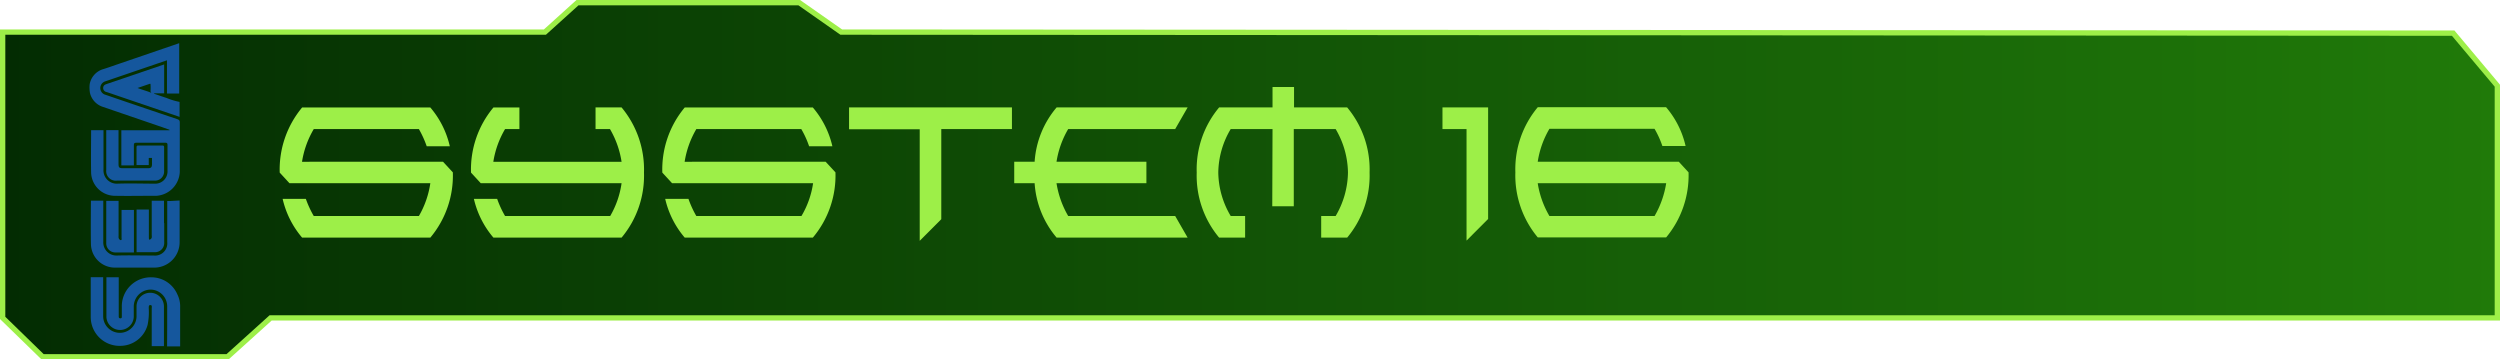 <svg xmlns="http://www.w3.org/2000/svg" xmlns:xlink="http://www.w3.org/1999/xlink" viewBox="0 0 470.58 67.66"><defs><style>.bcce44b8-bbe1-4dc1-a1b1-0a8824b9c13b{stroke:#9def48;stroke-miterlimit:10;fill:url(#a9e64efc-654a-4a35-816b-6f1f55b64192);}.bd3627a3-2610-4343-9774-80cc91ce1ab9{fill:#9def48;}.b600ce38-12e8-42c6-ac88-3d890938a670{fill:#15579d;}</style><linearGradient id="a9e64efc-654a-4a35-816b-6f1f55b64192" x1="0.5" y1="33.83" x2="470.08" y2="33.83" gradientUnits="userSpaceOnUse"><stop offset="0" stop-color="#032c02"/><stop offset="1" stop-color="#207a09"/></linearGradient></defs><g id="b509bb36-2c4d-44d7-8c98-c9fb263d8785" data-name="texte"><polygon class="bcce44b8-bbe1-4dc1-a1b1-0a8824b9c13b" points="0.5 6.04 102.57 6.04 108.7 0.5 150.44 0.5 158.35 6.04 461.77 6.24 470.08 16.13 470.08 59.84 50.94 59.84 42.83 67.16 8.02 67.16 0.5 59.84 0.5 6.04"/><path class="bd3627a3-2610-4343-9774-80cc91ce1ab9" d="M83.39,30.44l1.85,2A18.17,18.17,0,0,1,81,44.73H56.87a17.11,17.11,0,0,1-3.67-7.3h4.37a18.67,18.67,0,0,0,1.49,3.23H78.85A17.23,17.23,0,0,0,81,34.49H54.49l-1.84-2a18.25,18.25,0,0,1,4.22-12.26H81a17.11,17.11,0,0,1,3.67,7.3H80.32a18.89,18.89,0,0,0-1.47-3.23H59.06a17.33,17.33,0,0,0-2.21,6.15Z"/><path class="bd3627a3-2610-4343-9774-80cc91ce1ab9" d="M90.5,34.49l-1.84-2a18.2,18.2,0,0,1,4.22-12.26h4.89v4.07h-2.7a17.33,17.33,0,0,0-2.21,6.15H117a17.44,17.44,0,0,0-2.18-6.15h-2.72V20.22H117a18.25,18.25,0,0,1,4.22,12.26A18.17,18.17,0,0,1,117,44.73H92.88a17.13,17.13,0,0,1-3.68-7.3h4.38a18.67,18.67,0,0,0,1.49,3.23h19.79A17,17,0,0,0,117,34.49Z"/><path class="bd3627a3-2610-4343-9774-80cc91ce1ab9" d="M155.41,30.44l1.85,2A18.12,18.12,0,0,1,153,44.73H128.89a17.13,17.13,0,0,1-3.68-7.3h4.38a18.61,18.61,0,0,0,1.48,3.23h19.79a16.86,16.86,0,0,0,2.19-6.17H126.51l-1.84-2a18.2,18.2,0,0,1,4.22-12.26H153a17.13,17.13,0,0,1,3.68,7.3h-4.38a17.47,17.47,0,0,0-1.47-3.23H131.07a17.49,17.49,0,0,0-2.2,6.15Z"/><path class="bd3627a3-2610-4343-9774-80cc91ce1ab9" d="M177.18,41.26l-4.06,4.07v-21h-13.3V20.22h30.66v4.07h-13.3Z"/><path class="bd3627a3-2610-4343-9774-80cc91ce1ab9" d="M215.79,34.49H198.87a17.66,17.66,0,0,0,2.2,6.17h20.14l2.34,4.07H198.89a17.59,17.59,0,0,1-4.14-10.24h-3.84V30.44h3.84a17.53,17.53,0,0,1,4.14-10.22h24.66l-2.34,4.07H201.07a17.49,17.49,0,0,0-2.2,6.15h16.92Z"/><path class="bd3627a3-2610-4343-9774-80cc91ce1ab9" d="M239.53,24.29h-7.87a16.33,16.33,0,0,0-2.34,8.19,16.37,16.37,0,0,0,2.34,8.18h2.71v4.07h-4.89a18.17,18.17,0,0,1-4.22-12.25,18.14,18.14,0,0,1,4.22-12.26h10.05V16.38h4.05v3.84h10a18.19,18.19,0,0,1,4.22,12.26,18.22,18.22,0,0,1-4.22,12.25h-4.89V40.66h2.72a16.55,16.55,0,0,0,2.32-8.18,16.5,16.5,0,0,0-2.32-8.19h-7.88V38.82h-4.05Z"/><path class="bd3627a3-2610-4343-9774-80cc91ce1ab9" d="M276.05,24.29h-4.53V20.22h8.59v21l-4.06,4.07Z"/><path class="bd3627a3-2610-4343-9774-80cc91ce1ab9" d="M289.45,30.44H316l1.84,2a18.22,18.22,0,0,1-4.22,12.25H289.46a18.22,18.22,0,0,1-4.22-12.25,18.19,18.19,0,0,1,4.22-12.26h24.15a17,17,0,0,1,3.67,7.3h-4.37a17.47,17.47,0,0,0-1.47-3.23H291.65A17.3,17.3,0,0,0,289.45,30.44Zm0,4.05a17.46,17.46,0,0,0,2.2,6.17h19.79a17.83,17.83,0,0,0,2.19-6.17Z"/></g><g id="b9fc3cf6-2ec4-47ff-9782-f289856d1f9f" data-name="sega"><path class="b600ce38-12e8-42c6-ac88-3d890938a670" d="M33.73,8.1l0,4.1s0,2.09,0,4.95v.45H32.57l-1.14,0c0-1.76,0-3.95,0-5.7,0-.18,0-.55,0-.55L24.83,13.6l-4.95,1.69a1.33,1.33,0,0,0-1,1.29,1.31,1.31,0,0,0,1,1.27q6.72,2.31,13.46,4.57c.45.15.5.32.5.71q0,4.62,0,9.24a4.71,4.71,0,0,1-4.31,4.48c-2.72,0-5.44.06-8.16,0a4.51,4.51,0,0,1-4.22-4.39c-.05-2.54,0-5.41,0-7.95h2.33v.41c0,2.33,0,4.67,0,7a2.5,2.5,0,0,0,2.66,2.65c2.31-.08,4.61,0,6.92,0a2.31,2.31,0,0,0,2.47-2.47c0-1.6,0-3.2,0-4.79,0-.37-.11-.45-.46-.44-1.79,0-3.59,0-5.38,0-.42,0-.49.12-.49.51,0,1.11,0,3.35,0,3.35v.4H22.84V24.52H31.9l0-.1-2.26-.79L19.23,20.07a3.62,3.62,0,0,1-2.3-2.6,6,6,0,0,1-.05-1.61A3.62,3.62,0,0,1,19.48,13c.75-.23,1.5-.5,2.25-.76l12-4.11Zm-2.26,53c0-1.11,0-2.23,0-3.35a3.16,3.16,0,0,0-3.12-3.24,3.2,3.2,0,0,0-3.17,3.26c0,.63,0,1.25,0,1.87a2.58,2.58,0,0,1-5.15.09c0-2.41,0-5.13,0-7.54h2.32s0,4.81,0,7v.29c0,.23,0,.44.31.44s.27-.22.27-.43c0-.56,0-1.12,0-1.67a5.45,5.45,0,0,1,5.64-5.62,5.32,5.32,0,0,1,4.81,3.2,5.07,5.07,0,0,1,.53,2.45c0,1.45,0,4.35,0,4.35l0,3H31.45S31.47,62.32,31.47,61.09Z"/><path class="b600ce38-12e8-42c6-ac88-3d890938a670" d="M17.08,56.26V52.18h2.34s0,5,0,7.33a3.14,3.14,0,1,0,6.28,0c0-.62,0-1.25,0-1.87a2.58,2.58,0,1,1,5.16.1c0,2.28,0,5.12,0,7.41H28.56s0-4.87,0-7.07c0-.25.12-.65-.25-.66s-.3.4-.31.66a11.84,11.84,0,0,1-.22,3.09,5.34,5.34,0,0,1-5.18,3.93,5.42,5.42,0,0,1-5.52-5.42c0-1.15,0-2.3,0-3.45ZM33.81,37.74v.51c0,2.46,0,4.92,0,7.38a4.78,4.78,0,0,1-4.56,4.74c-2.61,0-5.22,0-7.82,0A4.51,4.51,0,0,1,17.12,46c-.06-2.64,0-8.23,0-8.23l1.16,0h1.16v.45c0,2.44,0,4.89,0,7.33a2.47,2.47,0,0,0,2.52,2.55c2.34-.07,4.68,0,7,0a2.3,2.3,0,0,0,2.52-2.52c0-2.43,0-7.74,0-7.74h.5ZM29,17.64c.79.27,1.57.55,2.36.8a12.16,12.16,0,0,0,2.34.72c.13,0,.1.14.1.23V22L23.38,18.45c-1.11-.37-2.21-.76-3.33-1.13a.76.76,0,0,1-.63-.73c0-.44.25-.64.64-.77l10.43-3.55.41-.14c0,1.54,0,3.54,0,5.09v.35H29Zm-.34-.07a.48.48,0,0,1-.32-.54,9.19,9.19,0,0,0,0-1.05c0-.11,0-.26-.16-.2l-2.29.78c1,.4,1.92.59,2.77,1ZM25.44,34H22a1.8,1.8,0,0,1-2-2c0-2.35,0-4.7,0-7.05v-.45h2.31V25c0,2,0,3.93,0,5.89,0,.62.15.77.75.77h4.82c.55,0,.72-.17.73-.74,0-.29,0-.91,0-1.19H28v.34l0,1H25.7V29.85s0-1.41,0-2.11c0-.28.09-.35.35-.35h4.48c.26,0,.36.05.36.34,0,1.51,0,3,0,4.55A1.71,1.71,0,0,1,29.1,34c-1.22,0-2.44,0-3.67,0Z"/><path class="b600ce38-12e8-42c6-ac88-3d890938a670" d="M20,42c0-1.26,0-2.93,0-4.19h2.32v.43c0,2.08,0,4.15,0,6.23a.73.73,0,0,0,.09.5c.11.13.22.28.39.21s.08-.34.08-.34c0-1.54,0-5.32,0-5.32h2.33v8h-.29c-1.08,0-2.16,0-3.24,0A1.71,1.71,0,0,1,20,45.74C20,44.48,20,42,20,42Zm10.91,0v3.64a1.73,1.73,0,0,1-1.82,1.83c-1,0-2,0-3,0h-.38c0-2.43,0-5.22,0-7.65v-.38l2.31,0v.38c0,1.63,0,3.25,0,4.88,0,0,0,.45.11.41a.54.54,0,0,0,.43-.38,1.83,1.83,0,0,0,0-.47V37.79h2.31s0,3,0,4.22Z"/></g></svg>